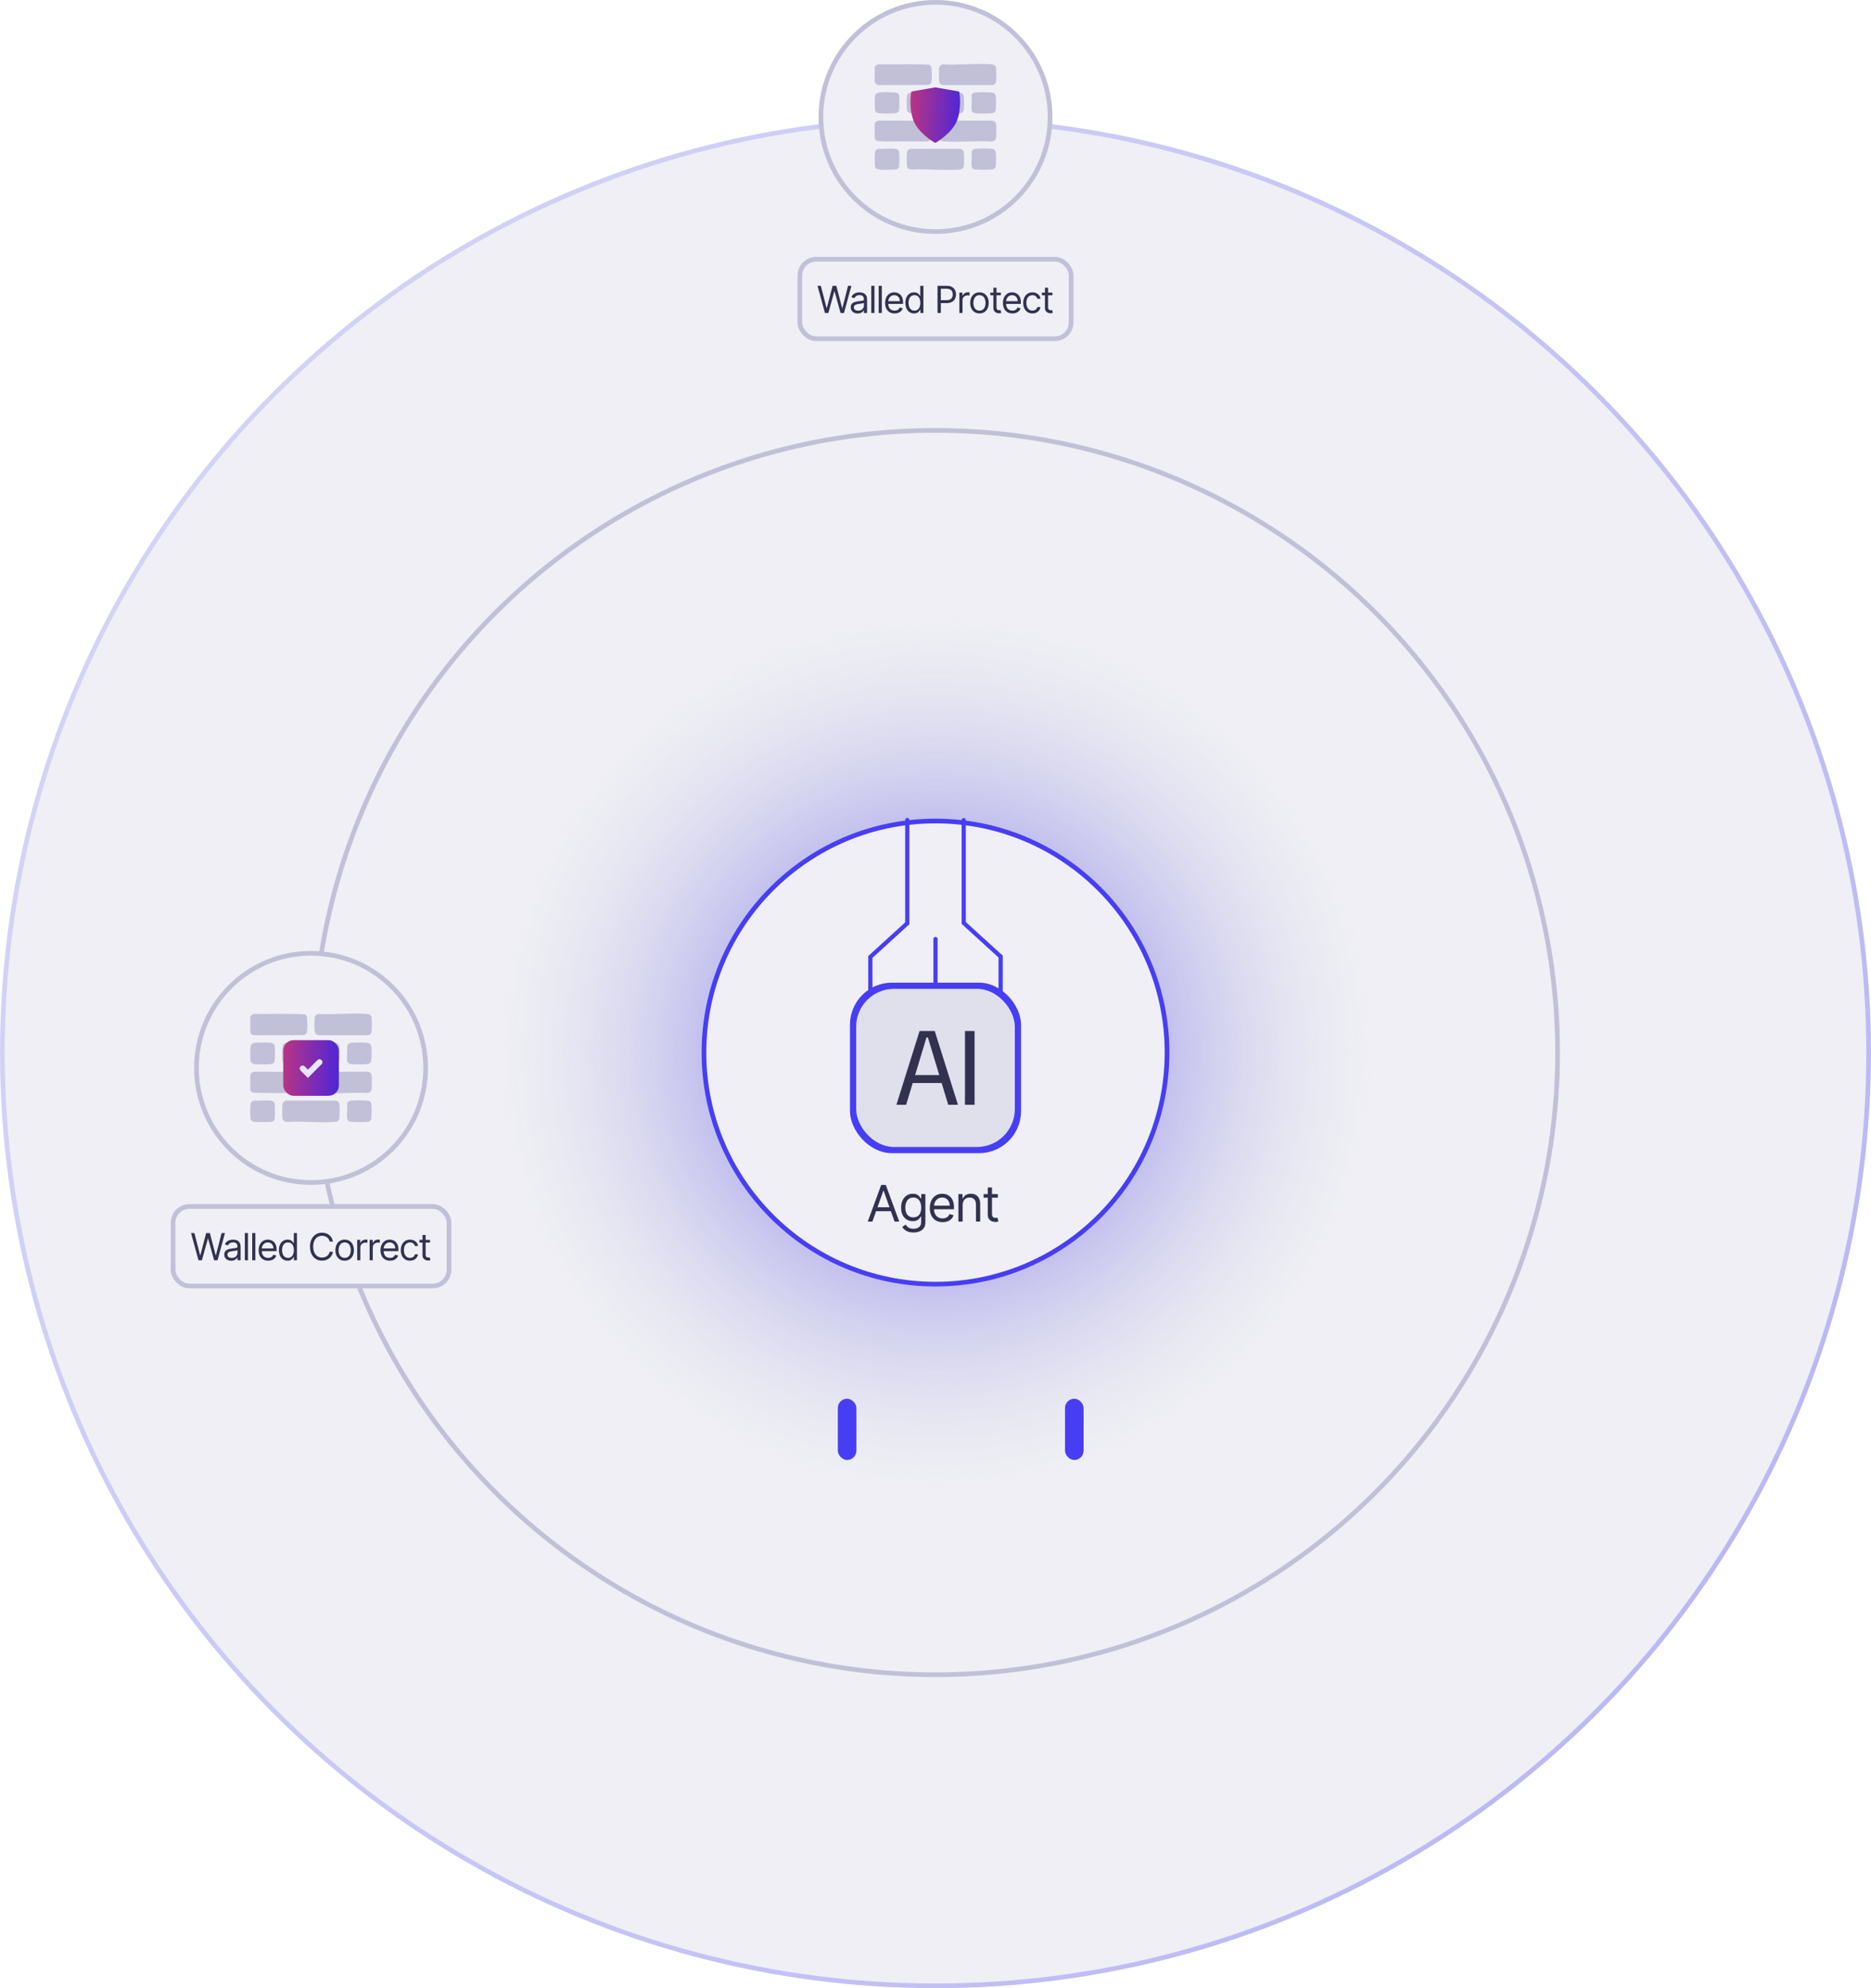<svg width="400" height="425" viewBox="0 0 400 425" fill="none" xmlns="http://www.w3.org/2000/svg">
<circle cx="200" cy="225" r="199.5" fill="#EFEFF5" stroke="url(#paint0_linear_483_699)"/>
<circle cx="200" cy="225" r="133" fill="#EFEFF5" stroke="#C1C0D8"/>
<circle cx="200" cy="225" r="102.234" fill="url(#paint1_radial_483_699)"/>
<circle cx="200" cy="225" r="49.5" fill="#EFEFF5" stroke="#473EF4"/>
<circle cx="200" cy="25" r="24.5" fill="#EFEFF5" stroke="#C1C0D8"/>
<circle cx="66.5" cy="228.279" r="24.5" fill="#EFEFF5" stroke="#C1C0D8"/>
<path d="M200 200.719L200 245.179" stroke="#473EF4" stroke-width="0.898" stroke-linecap="round"/>
<path d="M193.965 175.29V197.371L186.074 204.558V215.763" stroke="#473EF4" stroke-width="0.898" stroke-linecap="round"/>
<path d="M206.033 175.316V197.294L213.925 204.482V215.687" stroke="#473EF4" stroke-width="0.898" stroke-linecap="round"/>
<rect x="181.712" y="210.055" width="36.574" height="36.449" rx="8.984" fill="#473EF4"/>
<rect x="183.041" y="211.378" width="33.917" height="33.801" rx="8.086" fill="#E0DFEC"/>
<g filter="url(#filter0_dddd_483_699)">
<rect x="173.729" y="221.734" width="3.97" height="13.088" rx="1.985" fill="#473EF4"/>
</g>
<g filter="url(#filter1_dddd_483_699)">
<rect x="222.301" y="221.734" width="3.97" height="13.088" rx="1.985" fill="#473EF4"/>
</g>
<path d="M193.722 236.163H191.642L196.594 220.396H199.837L204.801 236.163H202.722L198.377 221.777H198.067L193.722 236.163ZM201.818 231.512H194.613V229.809H201.818V231.512Z" fill="#323150"/>
<path d="M208.356 220.396V236.163H206.301V220.396H208.356Z" fill="#323150"/>
<path d="M186.507 261.134H185.512L188.391 253.293H189.371L192.25 261.134H191.254L188.911 254.534H188.85L186.507 261.134ZM186.874 258.071H190.887V258.913H186.874V258.071ZM195.291 263.461C194.854 263.461 194.479 263.405 194.165 263.293C193.851 263.183 193.59 263.038 193.38 262.857C193.174 262.678 193.009 262.487 192.887 262.282L193.606 261.777C193.688 261.884 193.791 262.007 193.916 262.145C194.041 262.285 194.212 262.406 194.429 262.508C194.649 262.613 194.936 262.665 195.291 262.665C195.766 262.665 196.157 262.55 196.466 262.321C196.775 262.091 196.929 261.731 196.929 261.241V260.047H196.853C196.786 260.154 196.692 260.286 196.569 260.445C196.45 260.6 196.276 260.739 196.049 260.862C195.824 260.982 195.52 261.042 195.138 261.042C194.663 261.042 194.237 260.93 193.859 260.705C193.484 260.48 193.186 260.154 192.967 259.725C192.75 259.296 192.641 258.775 192.641 258.163C192.641 257.561 192.747 257.036 192.959 256.589C193.171 256.14 193.466 255.793 193.844 255.548C194.221 255.3 194.658 255.177 195.153 255.177C195.536 255.177 195.84 255.241 196.064 255.368C196.291 255.493 196.465 255.636 196.585 255.797C196.707 255.955 196.802 256.085 196.868 256.187H196.96V255.253H197.833V261.302C197.833 261.808 197.718 262.219 197.488 262.535C197.261 262.854 196.955 263.088 196.569 263.236C196.187 263.386 195.76 263.461 195.291 263.461ZM195.26 260.23C195.623 260.23 195.929 260.147 196.179 259.981C196.429 259.816 196.619 259.577 196.749 259.265C196.88 258.954 196.945 258.581 196.945 258.148C196.945 257.724 196.881 257.35 196.753 257.026C196.626 256.702 196.437 256.448 196.187 256.264C195.937 256.08 195.628 255.988 195.26 255.988C194.877 255.988 194.558 256.085 194.303 256.279C194.05 256.473 193.86 256.734 193.733 257.06C193.608 257.387 193.545 257.749 193.545 258.148C193.545 258.556 193.609 258.917 193.736 259.231C193.867 259.542 194.058 259.787 194.311 259.966C194.566 260.142 194.882 260.23 195.26 260.23ZM201.521 261.256C200.954 261.256 200.466 261.131 200.055 260.881C199.646 260.628 199.331 260.276 199.109 259.824C198.89 259.37 198.78 258.842 198.78 258.239C198.78 257.637 198.89 257.106 199.109 256.647C199.331 256.185 199.64 255.825 200.036 255.567C200.434 255.307 200.898 255.177 201.429 255.177C201.735 255.177 202.038 255.228 202.337 255.33C202.635 255.432 202.907 255.598 203.152 255.828C203.397 256.055 203.592 256.356 203.738 256.731C203.883 257.106 203.956 257.568 203.956 258.117V258.5H199.423V257.719H203.037C203.037 257.387 202.971 257.091 202.838 256.831C202.708 256.57 202.522 256.365 202.279 256.214C202.039 256.064 201.756 255.988 201.429 255.988C201.069 255.988 200.758 256.078 200.495 256.256C200.235 256.432 200.034 256.662 199.894 256.945C199.754 257.229 199.683 257.532 199.683 257.857V258.377C199.683 258.821 199.76 259.198 199.913 259.507C200.069 259.813 200.284 260.047 200.56 260.207C200.836 260.366 201.156 260.445 201.521 260.445C201.758 260.445 201.973 260.411 202.164 260.345C202.358 260.276 202.525 260.174 202.666 260.039C202.806 259.901 202.915 259.73 202.991 259.526L203.864 259.771C203.772 260.067 203.618 260.327 203.401 260.552C203.184 260.774 202.916 260.947 202.597 261.073C202.278 261.195 201.919 261.256 201.521 261.256ZM205.803 257.596V261.134H204.899V255.253H205.772V256.172H205.849C205.986 255.873 206.196 255.634 206.476 255.452C206.757 255.269 207.12 255.177 207.564 255.177C207.962 255.177 208.31 255.258 208.609 255.422C208.908 255.583 209.14 255.828 209.306 256.157C209.472 256.483 209.555 256.897 209.555 257.397V261.134H208.651V257.458C208.651 256.996 208.531 256.637 208.291 256.379C208.051 256.119 207.722 255.988 207.303 255.988C207.015 255.988 206.757 256.051 206.53 256.176C206.305 256.301 206.128 256.483 205.998 256.723C205.868 256.963 205.803 257.254 205.803 257.596ZM213.332 255.253V256.019H210.284V255.253H213.332ZM211.173 253.844H212.076V259.449C212.076 259.704 212.113 259.896 212.187 260.024C212.264 260.149 212.361 260.233 212.478 260.276C212.598 260.317 212.724 260.337 212.857 260.337C212.957 260.337 213.038 260.332 213.102 260.322C213.166 260.309 213.217 260.299 213.255 260.292L213.439 261.103C213.378 261.126 213.292 261.149 213.182 261.172C213.073 261.198 212.934 261.21 212.765 261.21C212.51 261.21 212.26 261.155 212.015 261.046C211.772 260.936 211.571 260.769 211.41 260.544C211.252 260.32 211.173 260.036 211.173 259.694V253.844Z" fill="#323150"/>
<g clip-path="url(#clip0_483_699)">
<path d="M187.838 18.188L198.406 18.167C198.829 18.097 199.09 17.823 199.149 17.412C199.24 16.795 199.214 15.356 199.164 14.707C199.134 14.309 199.015 13.974 198.606 13.82C195.066 13.652 191.492 13.793 187.94 13.748C187.475 13.791 187.181 13.966 187 14.388V17.546C187.17 17.939 187.388 18.142 187.836 18.187L187.838 18.188Z" fill="#C1C0D8"/>
<path d="M198.406 25.81L187.937 25.786C187.442 25.823 187.205 25.992 187.001 26.429V29.587C187.12 29.84 187.279 30.054 187.56 30.153C191.08 30.327 194.642 30.178 198.178 30.23C198.84 30.179 199.116 29.915 199.166 29.268C199.216 28.62 199.242 27.181 199.151 26.565C199.09 26.153 198.83 25.88 198.407 25.81H198.406Z" fill="#C1C0D8"/>
<path d="M205.12 31.806L194.642 31.82C194.255 31.869 193.936 32.195 193.894 32.573C193.825 33.2 193.82 34.861 193.9 35.479C193.974 36.048 194.442 36.243 194.981 36.251C198.247 36.067 201.784 36.488 205.018 36.251C205.615 36.207 206.002 36.016 206.056 35.387C206.113 34.737 206.136 33.15 206.05 32.529C205.991 32.105 205.554 31.784 205.12 31.807V31.806Z" fill="#C1C0D8"/>
<path d="M201.771 18.191H212.062C212.572 18.165 212.903 17.877 212.949 17.377C213.008 16.726 213.029 15.091 212.942 14.468C212.869 13.943 212.386 13.777 211.91 13.745C208.602 13.523 205.021 13.904 201.686 13.763C201.144 13.79 200.838 14.088 200.785 14.612C200.72 15.241 200.713 16.752 200.79 17.37C200.856 17.904 201.23 18.183 201.77 18.192L201.771 18.191Z" fill="#C1C0D8"/>
<path d="M206.058 23.347C206.116 22.687 206.134 21.177 206.051 20.538C205.982 20.003 205.539 19.77 205.02 19.765L194.744 19.781C194.268 19.824 193.944 20.114 193.894 20.582C193.827 21.235 193.821 22.794 193.9 23.438C193.962 23.95 194.377 24.197 194.88 24.211H205.12C205.682 24.164 206.009 23.903 206.058 23.347Z" fill="#C1C0D8"/>
<path d="M211.961 25.786L201.583 25.8C201.094 25.872 200.834 26.18 200.786 26.651C200.721 27.278 200.714 28.791 200.791 29.409C200.867 30.013 201.25 30.192 201.822 30.231C205.108 30.452 208.649 30.061 211.962 30.231C212.495 30.191 212.899 29.976 212.95 29.417C213.01 28.766 213.03 27.133 212.943 26.509C212.88 26.049 212.418 25.765 211.962 25.786H211.961Z" fill="#C1C0D8"/>
<path d="M187.988 24.21C188.832 24.279 190.55 24.289 191.384 24.207C191.818 24.164 192.179 23.942 192.223 23.495C192.291 22.814 192.305 21.098 192.222 20.431C192.167 19.985 191.747 19.804 191.333 19.768C190.527 19.694 188.692 19.684 187.903 19.781C187.448 19.837 187.118 20.076 187.058 20.538C186.977 21.161 186.988 22.756 187.053 23.394C187.107 23.92 187.465 24.166 187.988 24.211V24.21Z" fill="#C1C0D8"/>
<path d="M207.726 23.543C207.781 23.985 208.208 24.175 208.612 24.209C209.455 24.279 211.174 24.288 212.008 24.206C212.545 24.154 212.851 23.868 212.896 23.345C212.957 22.657 212.964 21.261 212.894 20.58C212.838 20.05 212.473 19.813 211.956 19.766C211.151 19.692 209.315 19.682 208.526 19.779C208.135 19.826 207.833 19.995 207.73 20.385C207.814 21.377 207.605 22.575 207.726 23.541V23.543Z" fill="#C1C0D8"/>
<path d="M191.384 31.808C190.261 31.698 188.945 31.878 187.8 31.821C187.369 31.883 187.095 32.204 187.053 32.623C186.983 33.293 186.983 34.766 187.053 35.435C187.112 36.003 187.502 36.205 188.041 36.249C188.634 36.297 191.268 36.327 191.716 36.178C192.001 36.082 192.19 35.819 192.222 35.534C192.298 34.838 192.294 33.223 192.225 32.522C192.18 32.074 191.82 31.852 191.386 31.81L191.384 31.808Z" fill="#C1C0D8"/>
<path d="M212.059 31.809C211.293 31.733 209.213 31.717 208.475 31.821C208.117 31.871 207.816 32.078 207.73 32.428C207.803 33.417 207.619 34.565 207.727 35.534C207.759 35.82 207.948 36.082 208.233 36.178C208.681 36.327 211.315 36.299 211.908 36.249C212.487 36.201 212.847 35.987 212.899 35.388C212.96 34.696 212.967 33.307 212.897 32.623C212.848 32.157 212.54 31.856 212.06 31.809H212.059Z" fill="#C1C0D8"/>
<path d="M205.111 19.78C205.091 19.654 204.988 19.553 204.856 19.53L200.005 18.685C199.967 18.678 199.928 18.678 199.89 18.685L195.039 19.53C194.907 19.553 194.804 19.654 194.784 19.78C194.764 19.909 194.289 22.986 195.243 25.648C196.208 28.341 199.635 30.388 199.78 30.474C199.831 30.504 199.889 30.519 199.947 30.519C200.005 30.519 200.064 30.504 200.115 30.474C200.26 30.388 203.687 28.341 204.652 25.648C205.606 22.986 205.132 19.909 205.111 19.78Z" fill="url(#paint2_linear_483_699)"/>
</g>
<g clip-path="url(#clip1_483_699)">
<path d="M54.337 221.292L64.905 221.27C65.328 221.198 65.59 220.918 65.649 220.495C65.74 219.863 65.714 218.387 65.664 217.722C65.634 217.313 65.515 216.969 65.106 216.812C61.566 216.639 57.992 216.784 54.44 216.737C53.975 216.782 53.681 216.961 53.5 217.395V220.634C53.67 221.037 53.888 221.245 54.336 221.291L54.337 221.292Z" fill="#C1C0D8"/>
<path d="M64.906 229.11L54.437 229.085C53.942 229.124 53.704 229.297 53.501 229.745V232.984C53.62 233.244 53.779 233.463 54.06 233.566C57.58 233.744 61.142 233.59 64.677 233.644C65.34 233.592 65.616 233.321 65.666 232.657C65.716 231.993 65.742 230.517 65.65 229.885C65.59 229.462 65.33 229.182 64.907 229.11H64.906Z" fill="#C1C0D8"/>
<path d="M71.62 235.261L61.142 235.276C60.755 235.326 60.436 235.66 60.394 236.048C60.325 236.692 60.32 238.395 60.4 239.029C60.474 239.613 60.942 239.813 61.481 239.821C64.747 239.632 68.284 240.064 71.518 239.821C72.115 239.776 72.502 239.58 72.556 238.935C72.613 238.268 72.636 236.64 72.55 236.003C72.491 235.568 72.054 235.239 71.62 235.263V235.261Z" fill="#C1C0D8"/>
<path d="M68.271 221.295H78.561C79.071 221.268 79.403 220.973 79.449 220.459C79.508 219.792 79.529 218.115 79.442 217.476C79.369 216.937 78.886 216.767 78.409 216.734C75.102 216.506 71.521 216.897 68.185 216.752C67.644 216.78 67.338 217.086 67.284 217.623C67.219 218.268 67.212 219.819 67.29 220.452C67.356 221 67.729 221.286 68.27 221.296L68.271 221.295Z" fill="#C1C0D8"/>
<path d="M72.557 226.584C72.615 225.908 72.633 224.358 72.55 223.703C72.481 223.155 72.039 222.916 71.519 222.91L61.244 222.927C60.767 222.971 60.444 223.268 60.394 223.748C60.326 224.418 60.321 226.017 60.4 226.678C60.462 227.203 60.876 227.457 61.38 227.47H71.62C72.181 227.422 72.509 227.154 72.557 226.584Z" fill="#C1C0D8"/>
<path d="M78.46 229.086L68.083 229.101C67.594 229.174 67.334 229.49 67.285 229.973C67.221 230.617 67.214 232.168 67.291 232.802C67.367 233.422 67.75 233.606 68.322 233.646C71.608 233.872 75.149 233.47 78.462 233.646C78.995 233.604 79.399 233.383 79.45 232.81C79.509 232.142 79.53 230.468 79.443 229.827C79.379 229.356 78.918 229.065 78.462 229.086H78.46Z" fill="#C1C0D8"/>
<path d="M54.488 227.469C55.331 227.541 57.049 227.55 57.884 227.466C58.318 227.422 58.679 227.194 58.723 226.736C58.791 226.037 58.805 224.277 58.722 223.594C58.666 223.135 58.246 222.95 57.833 222.913C57.027 222.837 55.192 222.827 54.403 222.927C53.948 222.983 53.617 223.229 53.558 223.703C53.476 224.342 53.487 225.978 53.552 226.632C53.606 227.172 53.964 227.425 54.488 227.47V227.469Z" fill="#C1C0D8"/>
<path d="M74.226 226.785C74.281 227.24 74.708 227.434 75.112 227.469C75.955 227.541 77.674 227.55 78.508 227.466C79.045 227.412 79.351 227.12 79.396 226.583C79.457 225.877 79.464 224.445 79.394 223.747C79.338 223.203 78.973 222.96 78.456 222.911C77.651 222.835 75.815 222.826 75.026 222.925C74.635 222.974 74.333 223.146 74.23 223.546C74.314 224.564 74.105 225.793 74.226 226.784V226.785Z" fill="#C1C0D8"/>
<path d="M57.884 235.264C56.76 235.151 55.444 235.336 54.3 235.276C53.869 235.34 53.595 235.67 53.552 236.099C53.483 236.787 53.483 238.297 53.552 238.984C53.612 239.566 54.002 239.773 54.541 239.819C55.133 239.868 57.768 239.899 58.216 239.746C58.501 239.648 58.69 239.378 58.722 239.086C58.798 238.372 58.794 236.715 58.724 235.996C58.68 235.536 58.319 235.308 57.885 235.265L57.884 235.264Z" fill="#C1C0D8"/>
<path d="M78.559 235.264C77.793 235.187 75.713 235.17 74.975 235.276C74.617 235.327 74.315 235.54 74.23 235.899C74.303 236.914 74.119 238.091 74.227 239.085C74.259 239.378 74.448 239.647 74.733 239.745C75.181 239.899 77.815 239.87 78.408 239.819C78.987 239.769 79.347 239.549 79.399 238.935C79.46 238.225 79.467 236.8 79.396 236.099C79.348 235.621 79.04 235.312 78.56 235.264H78.559Z" fill="#C1C0D8"/>
<rect x="60.557" y="222.349" width="11.887" height="11.887" rx="2.211" fill="url(#paint3_linear_483_699)"/>
<path d="M64.694 228.401L65.825 229.533L68.306 227.052" stroke="#E8E7FE" stroke-width="1.244" stroke-linecap="round"/>
</g>
<rect x="171" y="55.413" width="58" height="17" rx="3.5" fill="#EFEFF5"/>
<rect x="171" y="55.413" width="58" height="17" rx="3.5" stroke="#C1C0D8"/>
<path d="M176.365 66.913L174.774 61.095H175.49L176.706 65.834H176.763L178.001 61.095H178.797L180.035 65.834H180.092L181.308 61.095H182.024L180.433 66.913H179.706L178.422 62.277H178.376L177.092 66.913H176.365ZM183.369 67.015C183.092 67.015 182.841 66.963 182.616 66.859C182.39 66.753 182.211 66.601 182.079 66.402C181.946 66.201 181.88 65.959 181.88 65.674C181.88 65.424 181.929 65.222 182.028 65.067C182.126 64.909 182.258 64.786 182.423 64.697C182.587 64.608 182.769 64.542 182.968 64.498C183.169 64.453 183.371 64.417 183.573 64.39C183.838 64.356 184.053 64.331 184.218 64.314C184.385 64.295 184.506 64.263 184.582 64.22C184.659 64.176 184.698 64.101 184.698 63.993V63.97C184.698 63.69 184.622 63.472 184.468 63.316C184.317 63.161 184.086 63.084 183.778 63.084C183.458 63.084 183.207 63.154 183.025 63.294C182.843 63.434 182.715 63.584 182.641 63.743L182.005 63.515C182.119 63.25 182.27 63.044 182.46 62.896C182.651 62.746 182.859 62.642 183.085 62.584C183.312 62.523 183.535 62.493 183.755 62.493C183.895 62.493 184.056 62.51 184.238 62.544C184.422 62.576 184.599 62.643 184.769 62.745C184.942 62.848 185.085 63.002 185.198 63.209C185.312 63.415 185.369 63.691 185.369 64.038V66.913H184.698V66.322H184.664C184.619 66.417 184.543 66.518 184.437 66.626C184.331 66.734 184.19 66.826 184.014 66.902C183.837 66.978 183.622 67.015 183.369 67.015ZM183.471 66.413C183.736 66.413 183.96 66.361 184.141 66.257C184.325 66.153 184.463 66.018 184.556 65.853C184.651 65.689 184.698 65.515 184.698 65.334V64.72C184.67 64.754 184.607 64.785 184.511 64.814C184.416 64.84 184.306 64.864 184.181 64.885C184.058 64.904 183.938 64.921 183.82 64.936C183.705 64.949 183.611 64.96 183.539 64.97C183.365 64.993 183.202 65.03 183.05 65.081C182.901 65.13 182.78 65.205 182.687 65.305C182.596 65.404 182.55 65.538 182.55 65.709C182.55 65.942 182.637 66.118 182.809 66.237C182.983 66.354 183.204 66.413 183.471 66.413ZM186.943 61.095V66.913H186.272V61.095H186.943ZM188.521 61.095V66.913H187.851V61.095H188.521ZM191.259 67.004C190.838 67.004 190.476 66.911 190.171 66.726C189.868 66.538 189.634 66.277 189.469 65.942C189.306 65.604 189.225 65.212 189.225 64.765C189.225 64.318 189.306 63.924 189.469 63.584C189.634 63.241 189.863 62.974 190.157 62.782C190.452 62.589 190.797 62.493 191.191 62.493C191.418 62.493 191.642 62.531 191.864 62.606C192.086 62.682 192.287 62.805 192.469 62.976C192.651 63.144 192.796 63.368 192.904 63.646C193.012 63.924 193.066 64.267 193.066 64.674V64.959H189.702V64.379H192.384C192.384 64.133 192.335 63.913 192.236 63.72C192.139 63.527 192.001 63.374 191.821 63.263C191.643 63.151 191.433 63.095 191.191 63.095C190.924 63.095 190.693 63.161 190.497 63.294C190.304 63.424 190.156 63.595 190.051 63.805C189.947 64.015 189.895 64.241 189.895 64.481V64.868C189.895 65.197 189.952 65.477 190.066 65.706C190.181 65.933 190.341 66.106 190.546 66.226C190.75 66.343 190.988 66.402 191.259 66.402C191.435 66.402 191.594 66.377 191.736 66.328C191.88 66.277 192.004 66.201 192.108 66.101C192.212 65.998 192.293 65.871 192.35 65.72L192.997 65.902C192.929 66.121 192.815 66.315 192.654 66.481C192.493 66.646 192.294 66.775 192.057 66.868C191.82 66.959 191.554 67.004 191.259 67.004ZM195.413 67.004C195.05 67.004 194.729 66.912 194.45 66.728C194.172 66.543 193.954 66.281 193.797 65.944C193.64 65.605 193.561 65.205 193.561 64.743C193.561 64.284 193.64 63.887 193.797 63.549C193.954 63.212 194.173 62.952 194.453 62.768C194.733 62.584 195.057 62.493 195.425 62.493C195.709 62.493 195.933 62.54 196.098 62.635C196.265 62.727 196.391 62.834 196.479 62.953C196.568 63.07 196.637 63.167 196.686 63.243H196.743V61.095H197.413V66.913H196.766V66.243H196.686C196.637 66.322 196.567 66.423 196.476 66.544C196.385 66.663 196.255 66.77 196.087 66.865C195.918 66.958 195.694 67.004 195.413 67.004ZM195.504 66.402C195.773 66.402 196 66.332 196.186 66.192C196.372 66.049 196.513 65.853 196.609 65.603C196.706 65.352 196.754 65.061 196.754 64.731C196.754 64.406 196.707 64.121 196.612 63.876C196.517 63.63 196.377 63.439 196.192 63.302C196.006 63.164 195.777 63.095 195.504 63.095C195.22 63.095 194.983 63.168 194.794 63.314C194.606 63.458 194.465 63.654 194.371 63.902C194.278 64.148 194.231 64.424 194.231 64.731C194.231 65.042 194.279 65.324 194.373 65.578C194.47 65.83 194.612 66.031 194.8 66.18C194.989 66.328 195.224 66.402 195.504 66.402ZM200.435 66.913V61.095H202.401C202.858 61.095 203.231 61.177 203.52 61.342C203.812 61.505 204.028 61.726 204.168 62.004C204.308 62.282 204.378 62.593 204.378 62.936C204.378 63.279 204.308 63.59 204.168 63.87C204.03 64.151 203.816 64.374 203.526 64.541C203.236 64.706 202.865 64.788 202.412 64.788H201.003V64.163H202.39C202.702 64.163 202.953 64.109 203.143 64.001C203.332 63.893 203.469 63.747 203.554 63.564C203.642 63.378 203.685 63.169 203.685 62.936C203.685 62.703 203.642 62.495 203.554 62.311C203.469 62.127 203.331 61.983 203.14 61.879C202.948 61.773 202.695 61.72 202.378 61.72H201.14V66.913H200.435ZM205.102 66.913V62.549H205.75V63.209H205.796C205.875 62.993 206.019 62.817 206.227 62.683C206.436 62.548 206.671 62.481 206.932 62.481C206.981 62.481 207.043 62.482 207.117 62.484C207.19 62.486 207.246 62.489 207.284 62.493V63.174C207.261 63.169 207.209 63.16 207.128 63.149C207.048 63.136 206.964 63.129 206.875 63.129C206.663 63.129 206.474 63.173 206.307 63.263C206.142 63.35 206.011 63.471 205.915 63.626C205.82 63.78 205.773 63.955 205.773 64.152V66.913H205.102ZM209.399 67.004C209.005 67.004 208.659 66.91 208.362 66.723C208.066 66.535 207.835 66.273 207.669 65.936C207.504 65.599 207.422 65.205 207.422 64.754C207.422 64.299 207.504 63.903 207.669 63.564C207.835 63.225 208.066 62.961 208.362 62.774C208.659 62.586 209.005 62.493 209.399 62.493C209.793 62.493 210.137 62.586 210.433 62.774C210.73 62.961 210.961 63.225 211.126 63.564C211.293 63.903 211.376 64.299 211.376 64.754C211.376 65.205 211.293 65.599 211.126 65.936C210.961 66.273 210.73 66.535 210.433 66.723C210.137 66.91 209.793 67.004 209.399 67.004ZM209.399 66.402C209.698 66.402 209.944 66.325 210.137 66.172C210.331 66.018 210.474 65.817 210.566 65.567C210.659 65.317 210.706 65.046 210.706 64.754C210.706 64.462 210.659 64.191 210.566 63.939C210.474 63.687 210.331 63.483 210.137 63.328C209.944 63.173 209.698 63.095 209.399 63.095C209.1 63.095 208.853 63.173 208.66 63.328C208.467 63.483 208.324 63.687 208.231 63.939C208.138 64.191 208.092 64.462 208.092 64.754C208.092 65.046 208.138 65.317 208.231 65.567C208.324 65.817 208.467 66.018 208.66 66.172C208.853 66.325 209.1 66.402 209.399 66.402ZM213.977 62.549V63.118H211.716V62.549H213.977ZM212.375 61.504H213.045V65.663C213.045 65.853 213.073 65.995 213.128 66.089C213.185 66.182 213.257 66.245 213.344 66.277C213.433 66.307 213.527 66.322 213.625 66.322C213.699 66.322 213.759 66.318 213.807 66.311C213.854 66.301 213.892 66.294 213.92 66.288L214.057 66.89C214.011 66.907 213.948 66.924 213.867 66.942C213.785 66.96 213.682 66.97 213.557 66.97C213.367 66.97 213.182 66.929 213 66.848C212.82 66.766 212.67 66.642 212.551 66.476C212.434 66.309 212.375 66.099 212.375 65.845V61.504ZM216.448 67.004C216.028 67.004 215.665 66.911 215.36 66.726C215.057 66.538 214.823 66.277 214.659 65.942C214.496 65.604 214.414 65.212 214.414 64.765C214.414 64.318 214.496 63.924 214.659 63.584C214.823 63.241 215.053 62.974 215.346 62.782C215.642 62.589 215.986 62.493 216.38 62.493C216.608 62.493 216.832 62.531 217.054 62.606C217.275 62.682 217.477 62.805 217.659 62.976C217.841 63.144 217.985 63.368 218.093 63.646C218.201 63.924 218.255 64.267 218.255 64.674V64.959H214.892V64.379H217.573C217.573 64.133 217.524 63.913 217.426 63.72C217.329 63.527 217.191 63.374 217.011 63.263C216.833 63.151 216.623 63.095 216.38 63.095C216.113 63.095 215.882 63.161 215.687 63.294C215.494 63.424 215.345 63.595 215.241 63.805C215.137 64.015 215.085 64.241 215.085 64.481V64.868C215.085 65.197 215.142 65.477 215.255 65.706C215.371 65.933 215.531 66.106 215.735 66.226C215.94 66.343 216.178 66.402 216.448 66.402C216.625 66.402 216.784 66.377 216.926 66.328C217.07 66.277 217.194 66.201 217.298 66.101C217.402 65.998 217.483 65.871 217.539 65.72L218.187 65.902C218.119 66.121 218.004 66.315 217.843 66.481C217.682 66.646 217.484 66.775 217.247 66.868C217.01 66.959 216.744 67.004 216.448 67.004ZM220.728 67.004C220.319 67.004 219.967 66.907 219.671 66.714C219.376 66.521 219.148 66.255 218.989 65.916C218.83 65.577 218.751 65.19 218.751 64.754C218.751 64.311 218.832 63.92 218.995 63.581C219.16 63.24 219.389 62.974 219.682 62.782C219.978 62.589 220.323 62.493 220.717 62.493C221.023 62.493 221.3 62.549 221.546 62.663C221.792 62.777 221.994 62.936 222.151 63.14C222.308 63.345 222.406 63.584 222.444 63.856H221.773C221.722 63.657 221.609 63.481 221.432 63.328C221.258 63.173 221.023 63.095 220.728 63.095C220.467 63.095 220.237 63.163 220.04 63.299C219.845 63.434 219.693 63.624 219.583 63.87C219.475 64.115 219.421 64.402 219.421 64.731C219.421 65.068 219.474 65.362 219.58 65.612C219.688 65.862 219.84 66.056 220.035 66.194C220.232 66.333 220.463 66.402 220.728 66.402C220.902 66.402 221.06 66.371 221.202 66.311C221.344 66.25 221.465 66.163 221.563 66.049C221.662 65.936 221.732 65.799 221.773 65.64H222.444C222.406 65.898 222.312 66.13 222.163 66.336C222.015 66.541 221.819 66.704 221.575 66.825C221.332 66.944 221.05 67.004 220.728 67.004ZM225.002 62.549V63.118H222.74V62.549H225.002ZM223.399 61.504H224.07V65.663C224.07 65.853 224.097 65.995 224.152 66.089C224.209 66.182 224.281 66.245 224.368 66.277C224.457 66.307 224.551 66.322 224.649 66.322C224.723 66.322 224.784 66.318 224.831 66.311C224.879 66.301 224.916 66.294 224.945 66.288L225.081 66.89C225.036 66.907 224.972 66.924 224.891 66.942C224.809 66.96 224.706 66.97 224.581 66.97C224.392 66.97 224.206 66.929 224.024 66.848C223.844 66.766 223.695 66.642 223.576 66.476C223.458 66.309 223.399 66.099 223.399 65.845V61.504Z" fill="#323150"/>
<rect x="37" y="257.901" width="59" height="17" rx="3.5" fill="#EFEFF5"/>
<rect x="37" y="257.901" width="59" height="17" rx="3.5" stroke="#C1C0D8"/>
<path d="M42.435 269.401L40.844 263.583H41.56L42.776 268.322H42.833L44.072 263.583H44.867L46.106 268.322H46.162L47.378 263.583H48.094L46.503 269.401H45.776L44.492 264.765H44.447L43.162 269.401H42.435ZM49.439 269.504C49.163 269.504 48.911 269.452 48.686 269.347C48.461 269.241 48.282 269.089 48.149 268.89C48.017 268.689 47.95 268.447 47.95 268.163C47.95 267.913 48 267.71 48.098 267.555C48.197 267.398 48.328 267.274 48.493 267.185C48.658 267.096 48.84 267.03 49.038 266.987C49.239 266.941 49.441 266.905 49.644 266.879C49.909 266.845 50.124 266.819 50.288 266.802C50.455 266.783 50.576 266.752 50.652 266.708C50.73 266.665 50.769 266.589 50.769 266.481V266.458C50.769 266.178 50.692 265.96 50.538 265.805C50.387 265.649 50.157 265.572 49.848 265.572C49.528 265.572 49.277 265.642 49.095 265.782C48.913 265.922 48.786 266.072 48.712 266.231L48.075 266.004C48.189 265.738 48.34 265.532 48.53 265.384C48.721 265.235 48.929 265.131 49.155 265.072C49.382 265.011 49.606 264.981 49.825 264.981C49.965 264.981 50.127 264.998 50.308 265.032C50.492 265.064 50.669 265.131 50.84 265.234C51.012 265.336 51.155 265.49 51.269 265.697C51.382 265.903 51.439 266.18 51.439 266.526V269.401H50.769V268.81H50.734C50.689 268.905 50.613 269.006 50.507 269.114C50.401 269.222 50.26 269.314 50.084 269.39C49.908 269.466 49.693 269.504 49.439 269.504ZM49.541 268.901C49.806 268.901 50.03 268.849 50.212 268.745C50.395 268.641 50.534 268.506 50.627 268.342C50.721 268.177 50.769 268.004 50.769 267.822V267.208C50.74 267.242 50.678 267.274 50.581 267.302C50.486 267.328 50.377 267.352 50.252 267.373C50.128 267.392 50.008 267.409 49.891 267.424C49.775 267.437 49.681 267.449 49.609 267.458C49.435 267.481 49.272 267.518 49.121 267.569C48.971 267.618 48.85 267.693 48.757 267.793C48.666 267.892 48.621 268.026 48.621 268.197C48.621 268.43 48.707 268.606 48.879 268.725C49.054 268.843 49.274 268.901 49.541 268.901ZM53.013 263.583V269.401H52.343V263.583H53.013ZM54.592 263.583V269.401H53.921V263.583H54.592ZM57.329 269.492C56.909 269.492 56.546 269.399 56.241 269.214C55.938 269.026 55.704 268.765 55.539 268.43C55.377 268.093 55.295 267.701 55.295 267.254C55.295 266.807 55.377 266.413 55.539 266.072C55.704 265.729 55.933 265.462 56.227 265.271C56.522 265.078 56.867 264.981 57.261 264.981C57.488 264.981 57.713 265.019 57.934 265.095C58.156 265.17 58.358 265.293 58.539 265.464C58.721 265.632 58.866 265.856 58.974 266.134C59.082 266.413 59.136 266.756 59.136 267.163V267.447H55.772V266.867H58.454C58.454 266.621 58.405 266.401 58.306 266.208C58.21 266.015 58.072 265.863 57.892 265.751C57.714 265.639 57.503 265.583 57.261 265.583C56.994 265.583 56.763 265.649 56.568 265.782C56.375 265.913 56.226 266.083 56.122 266.293C56.018 266.504 55.965 266.729 55.965 266.97V267.356C55.965 267.685 56.022 267.965 56.136 268.194C56.252 268.421 56.411 268.595 56.616 268.714C56.821 268.831 57.058 268.89 57.329 268.89C57.505 268.89 57.664 268.865 57.806 268.816C57.95 268.765 58.074 268.689 58.179 268.589C58.283 268.487 58.363 268.36 58.42 268.208L59.068 268.39C59 268.61 58.885 268.803 58.724 268.97C58.563 269.134 58.364 269.263 58.127 269.356C57.891 269.447 57.625 269.492 57.329 269.492ZM61.484 269.492C61.12 269.492 60.799 269.4 60.52 269.217C60.242 269.031 60.024 268.77 59.867 268.433C59.71 268.094 59.631 267.693 59.631 267.231C59.631 266.773 59.71 266.375 59.867 266.038C60.024 265.701 60.243 265.44 60.523 265.256C60.804 265.073 61.127 264.981 61.495 264.981C61.779 264.981 62.003 265.028 62.168 265.123C62.335 265.216 62.462 265.322 62.549 265.441C62.638 265.559 62.707 265.655 62.756 265.731H62.813V263.583H63.484V269.401H62.836V268.731H62.756C62.707 268.81 62.637 268.911 62.546 269.032C62.455 269.151 62.325 269.258 62.157 269.353C61.988 269.446 61.764 269.492 61.484 269.492ZM61.575 268.89C61.843 268.89 62.071 268.82 62.256 268.68C62.442 268.538 62.583 268.342 62.68 268.092C62.776 267.84 62.825 267.549 62.825 267.22C62.825 266.894 62.777 266.609 62.682 266.364C62.588 266.118 62.448 265.927 62.262 265.791C62.076 265.652 61.847 265.583 61.575 265.583C61.29 265.583 61.054 265.656 60.864 265.802C60.677 265.946 60.536 266.142 60.441 266.39C60.348 266.636 60.302 266.913 60.302 267.22C60.302 267.53 60.349 267.812 60.444 268.066C60.54 268.318 60.682 268.519 60.87 268.668C61.059 268.816 61.294 268.89 61.575 268.89ZM71.187 265.401H70.483C70.441 265.199 70.368 265.021 70.264 264.867C70.162 264.714 70.037 264.585 69.889 264.481C69.743 264.375 69.581 264.295 69.403 264.242C69.225 264.189 69.04 264.163 68.846 264.163C68.494 264.163 68.175 264.252 67.889 264.43C67.605 264.608 67.379 264.87 67.21 265.217C67.043 265.563 66.96 265.988 66.96 266.492C66.96 266.996 67.043 267.421 67.21 267.768C67.379 268.114 67.605 268.377 67.889 268.555C68.175 268.733 68.494 268.822 68.846 268.822C69.04 268.822 69.225 268.795 69.403 268.742C69.581 268.689 69.743 268.611 69.889 268.506C70.037 268.4 70.162 268.271 70.264 268.117C70.368 267.962 70.441 267.784 70.483 267.583H71.187C71.134 267.881 71.038 268.147 70.897 268.381C70.757 268.616 70.583 268.816 70.375 268.981C70.166 269.144 69.933 269.268 69.673 269.353C69.415 269.438 69.14 269.481 68.846 269.481C68.35 269.481 67.909 269.36 67.522 269.117C67.136 268.875 66.832 268.53 66.611 268.083C66.389 267.636 66.278 267.106 66.278 266.492C66.278 265.879 66.389 265.348 66.611 264.901C66.832 264.454 67.136 264.11 67.522 263.867C67.909 263.625 68.35 263.504 68.846 263.504C69.14 263.504 69.415 263.546 69.673 263.631C69.933 263.717 70.166 263.842 70.375 264.006C70.583 264.169 70.757 264.368 70.897 264.603C71.038 264.836 71.134 265.102 71.187 265.401ZM73.688 269.492C73.294 269.492 72.948 269.399 72.651 269.211C72.355 269.024 72.124 268.761 71.957 268.424C71.793 268.087 71.71 267.693 71.71 267.242C71.71 266.788 71.793 266.391 71.957 266.052C72.124 265.713 72.355 265.45 72.651 265.262C72.948 265.075 73.294 264.981 73.688 264.981C74.082 264.981 74.426 265.075 74.722 265.262C75.019 265.45 75.25 265.713 75.415 266.052C75.582 266.391 75.665 266.788 75.665 267.242C75.665 267.693 75.582 268.087 75.415 268.424C75.25 268.761 75.019 269.024 74.722 269.211C74.426 269.399 74.082 269.492 73.688 269.492ZM73.688 268.89C73.987 268.89 74.233 268.813 74.426 268.66C74.619 268.506 74.762 268.305 74.855 268.055C74.948 267.805 74.994 267.534 74.994 267.242C74.994 266.951 74.948 266.679 74.855 266.427C74.762 266.175 74.619 265.971 74.426 265.816C74.233 265.661 73.987 265.583 73.688 265.583C73.388 265.583 73.142 265.661 72.949 265.816C72.756 265.971 72.613 266.175 72.52 266.427C72.427 266.679 72.381 266.951 72.381 267.242C72.381 267.534 72.427 267.805 72.52 268.055C72.613 268.305 72.756 268.506 72.949 268.66C73.142 268.813 73.388 268.89 73.688 268.89ZM76.368 269.401V265.038H77.016V265.697H77.061C77.141 265.481 77.285 265.306 77.493 265.171C77.702 265.037 77.936 264.97 78.198 264.97C78.247 264.97 78.309 264.97 78.382 264.972C78.456 264.974 78.512 264.977 78.55 264.981V265.663C78.527 265.657 78.475 265.649 78.394 265.637C78.314 265.624 78.23 265.617 78.141 265.617C77.929 265.617 77.74 265.662 77.573 265.751C77.408 265.838 77.277 265.959 77.181 266.114C77.086 266.268 77.039 266.443 77.039 266.64V269.401H76.368ZM79.025 269.401V265.038H79.673V265.697H79.718C79.798 265.481 79.942 265.306 80.15 265.171C80.358 265.037 80.593 264.97 80.854 264.97C80.904 264.97 80.965 264.97 81.039 264.972C81.113 264.974 81.169 264.977 81.207 264.981V265.663C81.184 265.657 81.132 265.649 81.05 265.637C80.971 265.624 80.887 265.617 80.798 265.617C80.585 265.617 80.396 265.662 80.229 265.751C80.065 265.838 79.934 265.959 79.837 266.114C79.743 266.268 79.695 266.443 79.695 266.64V269.401H79.025ZM83.378 269.492C82.958 269.492 82.595 269.399 82.29 269.214C81.987 269.026 81.753 268.765 81.588 268.43C81.425 268.093 81.344 267.701 81.344 267.254C81.344 266.807 81.425 266.413 81.588 266.072C81.753 265.729 81.982 265.462 82.276 265.271C82.571 265.078 82.916 264.981 83.31 264.981C83.537 264.981 83.762 265.019 83.983 265.095C84.205 265.17 84.407 265.293 84.588 265.464C84.77 265.632 84.915 265.856 85.023 266.134C85.131 266.413 85.185 266.756 85.185 267.163V267.447H81.821V266.867H84.503C84.503 266.621 84.454 266.401 84.356 266.208C84.259 266.015 84.121 265.863 83.941 265.751C83.763 265.639 83.552 265.583 83.31 265.583C83.043 265.583 82.812 265.649 82.617 265.782C82.424 265.913 82.275 266.083 82.171 266.293C82.067 266.504 82.014 266.729 82.014 266.97V267.356C82.014 267.685 82.071 267.965 82.185 268.194C82.3 268.421 82.461 268.595 82.665 268.714C82.87 268.831 83.107 268.89 83.378 268.89C83.554 268.89 83.713 268.865 83.856 268.816C83.999 268.765 84.123 268.689 84.228 268.589C84.332 268.487 84.412 268.36 84.469 268.208L85.117 268.39C85.049 268.61 84.934 268.803 84.773 268.97C84.612 269.134 84.413 269.263 84.177 269.356C83.94 269.447 83.674 269.492 83.378 269.492ZM87.658 269.492C87.249 269.492 86.896 269.396 86.601 269.203C86.305 269.009 86.078 268.743 85.919 268.404C85.76 268.065 85.68 267.678 85.68 267.242C85.68 266.799 85.762 266.408 85.925 266.069C86.089 265.728 86.319 265.462 86.612 265.271C86.908 265.078 87.252 264.981 87.646 264.981C87.953 264.981 88.23 265.038 88.476 265.151C88.722 265.265 88.924 265.424 89.081 265.629C89.238 265.833 89.336 266.072 89.374 266.345H88.703C88.652 266.146 88.538 265.97 88.362 265.816C88.188 265.661 87.953 265.583 87.658 265.583C87.396 265.583 87.167 265.651 86.97 265.788C86.775 265.922 86.623 266.113 86.513 266.359C86.405 266.603 86.351 266.89 86.351 267.22C86.351 267.557 86.404 267.85 86.51 268.1C86.618 268.35 86.769 268.544 86.964 268.683C87.161 268.821 87.392 268.89 87.658 268.89C87.832 268.89 87.99 268.86 88.132 268.799C88.274 268.738 88.394 268.651 88.493 268.538C88.591 268.424 88.661 268.288 88.703 268.129H89.374C89.336 268.386 89.242 268.618 89.092 268.825C88.945 269.029 88.749 269.192 88.504 269.313C88.262 269.433 87.98 269.492 87.658 269.492ZM91.931 265.038V265.606H89.67V265.038H91.931ZM90.329 263.992H90.999V268.151C90.999 268.341 91.027 268.483 91.082 268.578C91.139 268.67 91.211 268.733 91.298 268.765C91.387 268.795 91.481 268.81 91.579 268.81C91.653 268.81 91.714 268.807 91.761 268.799C91.808 268.79 91.846 268.782 91.874 268.776L92.011 269.379C91.966 269.396 91.902 269.413 91.821 269.43C91.739 269.449 91.636 269.458 91.511 269.458C91.322 269.458 91.136 269.417 90.954 269.336C90.774 269.255 90.624 269.131 90.505 268.964C90.388 268.797 90.329 268.587 90.329 268.333V263.992Z" fill="#323150"/>
<defs>
<filter id="filter0_dddd_483_699" x="160.252" y="219.039" width="36.313" height="73.281" filterUnits="userSpaceOnUse" color-interpolation-filters="sRGB">
<feFlood flood-opacity="0" result="BackgroundImageFix"/>
<feColorMatrix in="SourceAlpha" type="matrix" values="0 0 0 0 0 0 0 0 0 0 0 0 0 0 0 0 0 0 127 0" result="hardAlpha"/>
<feOffset dy="2.695"/>
<feGaussianBlur stdDeviation="2.695"/>
<feColorMatrix type="matrix" values="0 0 0 0 0.639 0 0 0 0 0.639 0 0 0 0 0.639 0 0 0 0.1 0"/>
<feBlend mode="normal" in2="BackgroundImageFix" result="effect1_dropShadow_483_699"/>
<feColorMatrix in="SourceAlpha" type="matrix" values="0 0 0 0 0 0 0 0 0 0 0 0 0 0 0 0 0 0 127 0" result="hardAlpha"/>
<feOffset dx="0.898" dy="9.883"/>
<feGaussianBlur stdDeviation="4.941"/>
<feColorMatrix type="matrix" values="0 0 0 0 0.639 0 0 0 0 0.639 0 0 0 0 0.639 0 0 0 0.09 0"/>
<feBlend mode="normal" in2="effect1_dropShadow_483_699" result="effect2_dropShadow_483_699"/>
<feColorMatrix in="SourceAlpha" type="matrix" values="0 0 0 0 0 0 0 0 0 0 0 0 0 0 0 0 0 0 127 0" result="hardAlpha"/>
<feOffset dx="1.797" dy="23.359"/>
<feGaussianBlur stdDeviation="6.738"/>
<feColorMatrix type="matrix" values="0 0 0 0 0.639 0 0 0 0 0.639 0 0 0 0 0.639 0 0 0 0.05 0"/>
<feBlend mode="normal" in2="effect2_dropShadow_483_699" result="effect3_dropShadow_483_699"/>
<feColorMatrix in="SourceAlpha" type="matrix" values="0 0 0 0 0 0 0 0 0 0 0 0 0 0 0 0 0 0 127 0" result="hardAlpha"/>
<feOffset dx="2.695" dy="41.327"/>
<feGaussianBlur stdDeviation="8.086"/>
<feColorMatrix type="matrix" values="0 0 0 0 0.639 0 0 0 0 0.639 0 0 0 0 0.639 0 0 0 0.01 0"/>
<feBlend mode="normal" in2="effect3_dropShadow_483_699" result="effect4_dropShadow_483_699"/>
<feBlend mode="normal" in="SourceGraphic" in2="effect4_dropShadow_483_699" result="shape"/>
</filter>
<filter id="filter1_dddd_483_699" x="208.825" y="219.039" width="36.313" height="73.281" filterUnits="userSpaceOnUse" color-interpolation-filters="sRGB">
<feFlood flood-opacity="0" result="BackgroundImageFix"/>
<feColorMatrix in="SourceAlpha" type="matrix" values="0 0 0 0 0 0 0 0 0 0 0 0 0 0 0 0 0 0 127 0" result="hardAlpha"/>
<feOffset dy="2.695"/>
<feGaussianBlur stdDeviation="2.695"/>
<feColorMatrix type="matrix" values="0 0 0 0 0.639 0 0 0 0 0.639 0 0 0 0 0.639 0 0 0 0.1 0"/>
<feBlend mode="normal" in2="BackgroundImageFix" result="effect1_dropShadow_483_699"/>
<feColorMatrix in="SourceAlpha" type="matrix" values="0 0 0 0 0 0 0 0 0 0 0 0 0 0 0 0 0 0 127 0" result="hardAlpha"/>
<feOffset dx="0.898" dy="9.883"/>
<feGaussianBlur stdDeviation="4.941"/>
<feColorMatrix type="matrix" values="0 0 0 0 0.639 0 0 0 0 0.639 0 0 0 0 0.639 0 0 0 0.09 0"/>
<feBlend mode="normal" in2="effect1_dropShadow_483_699" result="effect2_dropShadow_483_699"/>
<feColorMatrix in="SourceAlpha" type="matrix" values="0 0 0 0 0 0 0 0 0 0 0 0 0 0 0 0 0 0 127 0" result="hardAlpha"/>
<feOffset dx="1.797" dy="23.359"/>
<feGaussianBlur stdDeviation="6.738"/>
<feColorMatrix type="matrix" values="0 0 0 0 0.639 0 0 0 0 0.639 0 0 0 0 0.639 0 0 0 0.05 0"/>
<feBlend mode="normal" in2="effect2_dropShadow_483_699" result="effect3_dropShadow_483_699"/>
<feColorMatrix in="SourceAlpha" type="matrix" values="0 0 0 0 0 0 0 0 0 0 0 0 0 0 0 0 0 0 127 0" result="hardAlpha"/>
<feOffset dx="2.695" dy="41.327"/>
<feGaussianBlur stdDeviation="8.086"/>
<feColorMatrix type="matrix" values="0 0 0 0 0.639 0 0 0 0 0.639 0 0 0 0 0.639 0 0 0 0.01 0"/>
<feBlend mode="normal" in2="effect3_dropShadow_483_699" result="effect4_dropShadow_483_699"/>
<feBlend mode="normal" in="SourceGraphic" in2="effect4_dropShadow_483_699" result="shape"/>
</filter>
<linearGradient id="paint0_linear_483_699" x1="2069.2" y1="1061.21" x2="-255.716" y2="-238.179" gradientUnits="userSpaceOnUse">
<stop stop-color="#473EF4"/>
<stop offset="1" stop-color="#EFEFF5"/>
</linearGradient>
<radialGradient id="paint1_radial_483_699" cx="0" cy="0" r="1" gradientUnits="userSpaceOnUse" gradientTransform="translate(200 225) rotate(-135) scale(93.657)">
<stop stop-color="#473EF4"/>
<stop offset="0.51" stop-color="#C0BEEE"/>
<stop offset="1" stop-color="#E0DFEC" stop-opacity="0"/>
</radialGradient>
<linearGradient id="paint2_linear_483_699" x1="190.29" y1="-24.545" x2="211.041" y2="-23.629" gradientUnits="userSpaceOnUse">
<stop stop-color="#F93C52"/>
<stop offset="1" stop-color="#2B21F3"/>
</linearGradient>
<linearGradient id="paint3_linear_483_699" x1="55.67" y1="178.951" x2="78.93" y2="180.098" gradientUnits="userSpaceOnUse">
<stop stop-color="#F93C52"/>
<stop offset="1" stop-color="#2B21F3"/>
</linearGradient>
<clipPath id="clip0_483_699">
<rect width="26" height="22.652" fill="white" transform="translate(187 13.674)"/>
</clipPath>
<clipPath id="clip1_483_699">
<rect width="26" height="23.236" fill="white" transform="translate(53.5 216.661)"/>
</clipPath>
</defs>
</svg>
